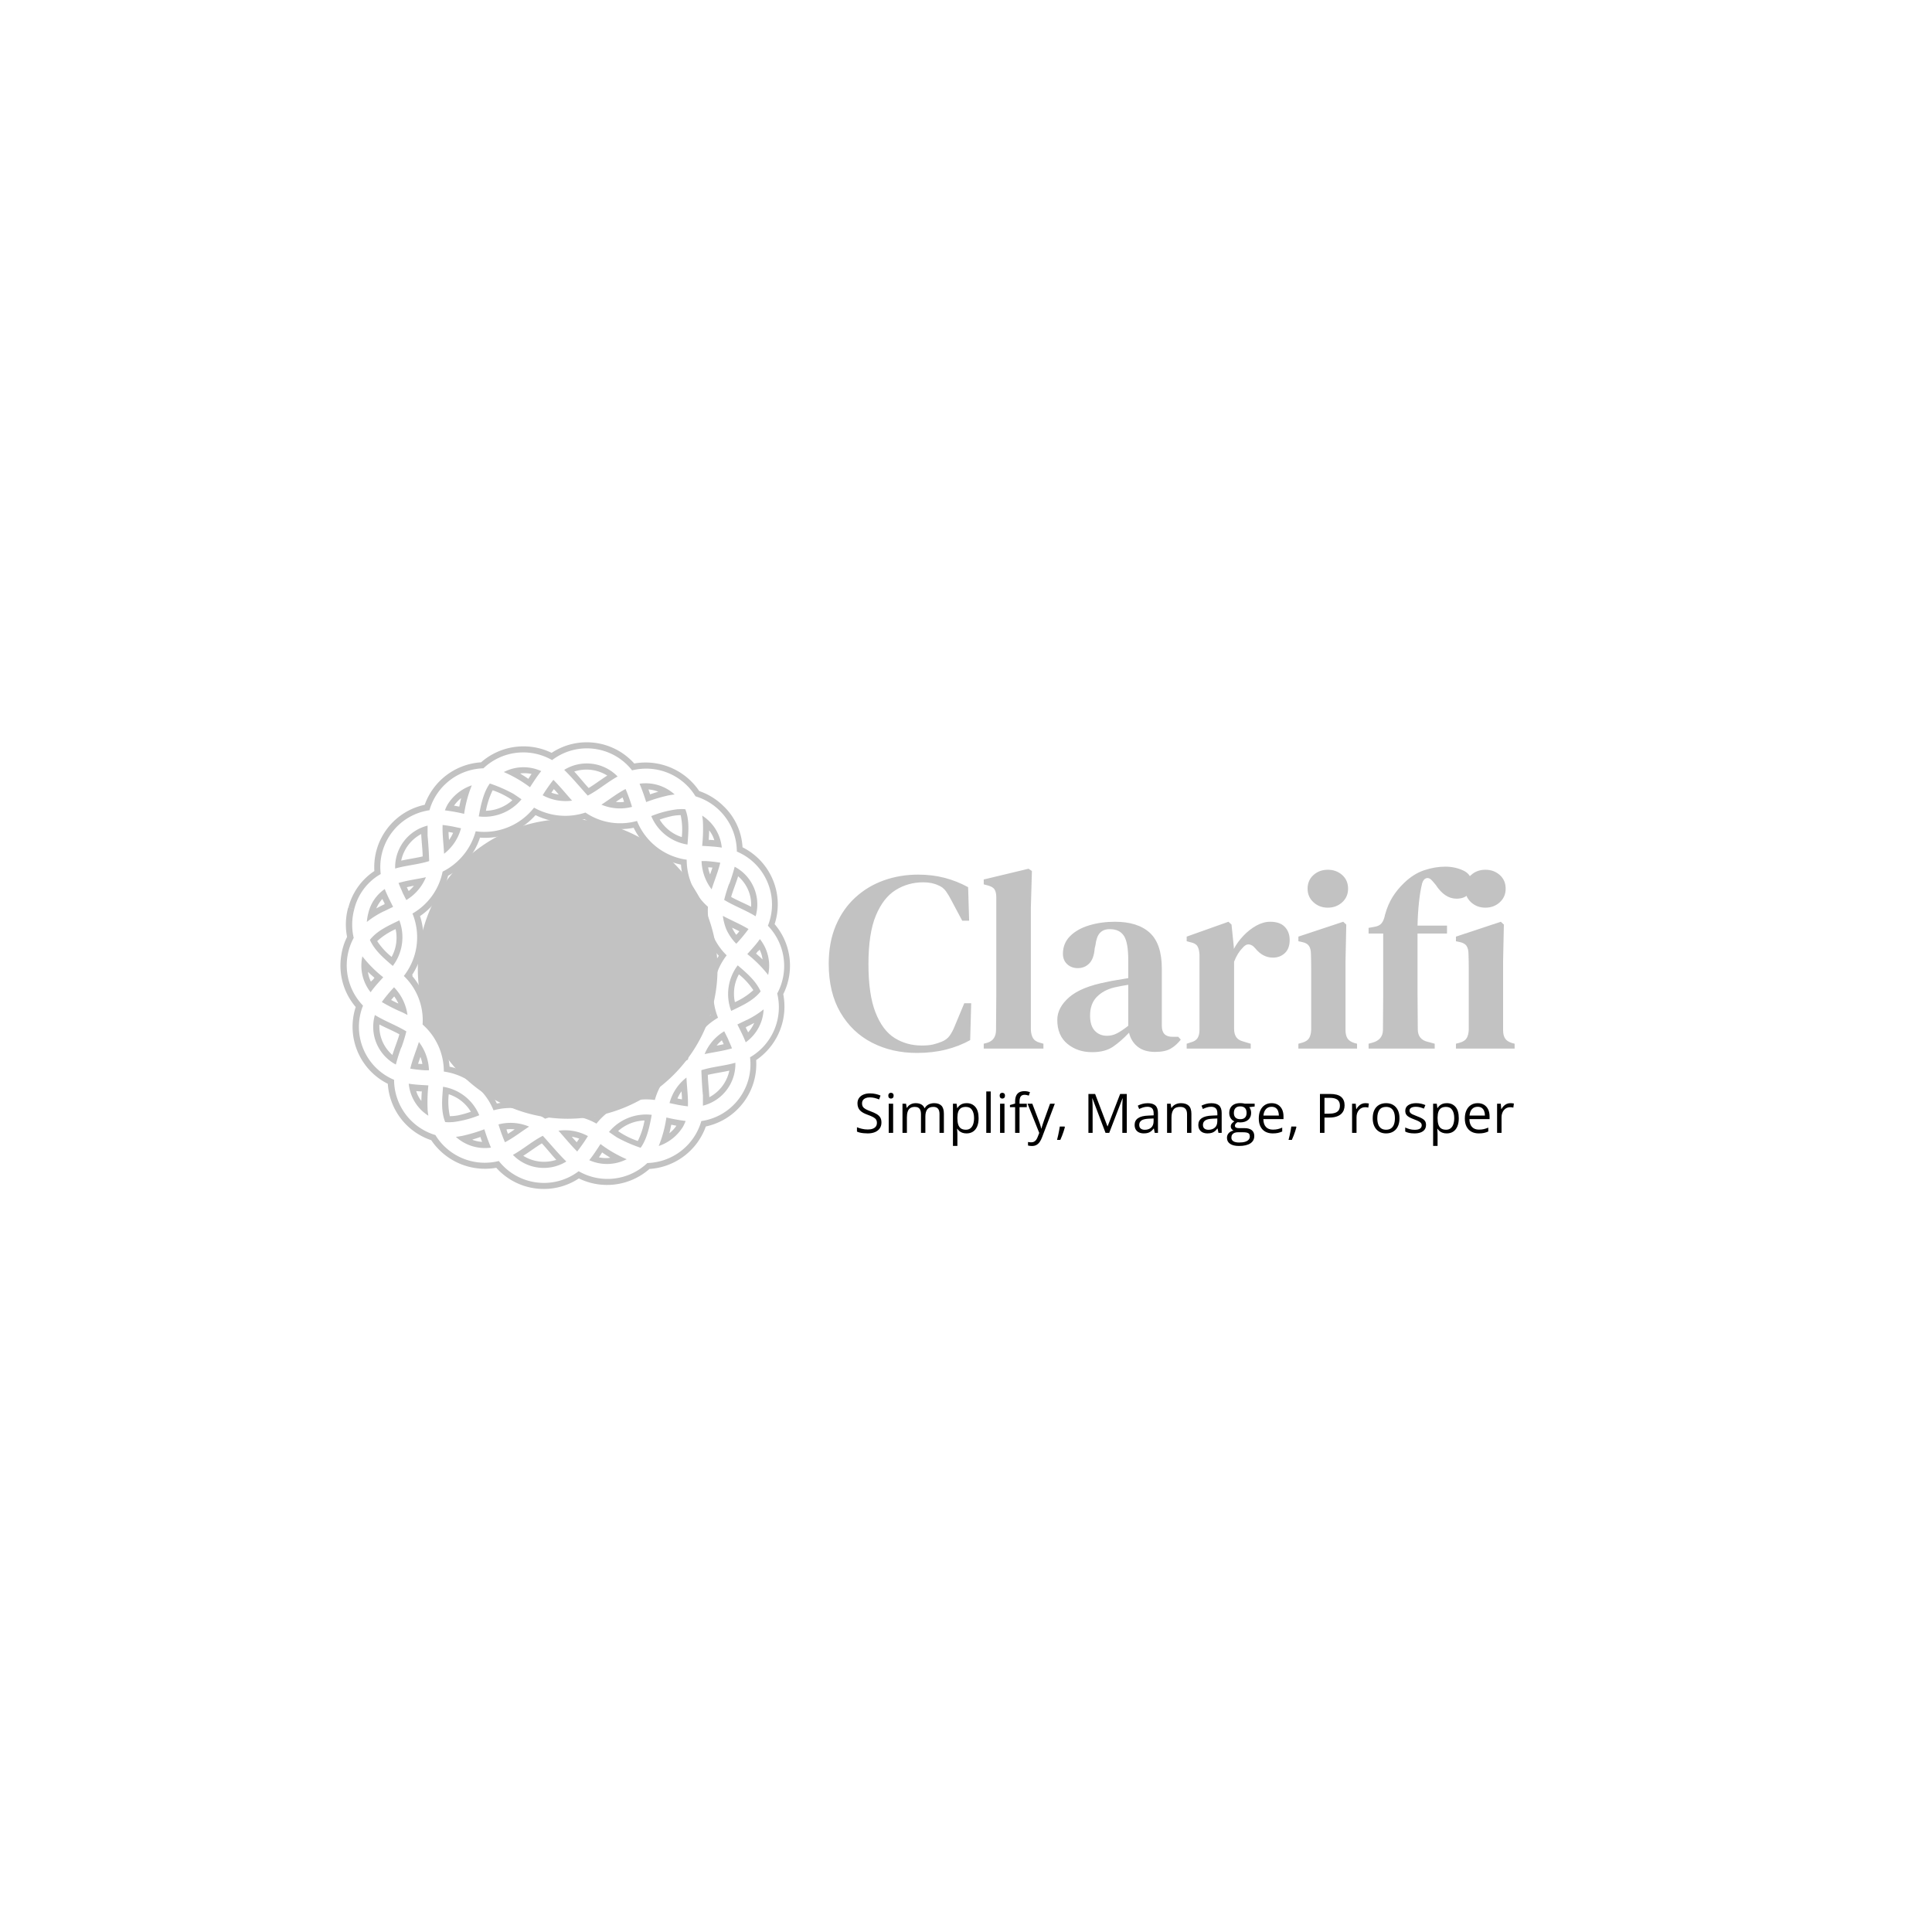 <svg xmlns="http://www.w3.org/2000/svg" xml:space="preserve" width="1500" height="1500" viewBox="0 0 1500 1500" data-version="1" data-id="lg_387833ZPpXx4MXQqlr" x="0" y="0"><rect width="1500" height="1500" id="background" stroke="transparent" fill="#ffffff"></rect><g id="outer-wrapper" data-padding="20" transform="matrix(1.453,0,0,1.453,-340.116,-340.116)"><g id="inner-wrapper" transform="matrix(0.971,0,0,0.971,10,3.576)"><path fill="#c2c2c2" d="M543.158 688.109A82.459 82.459 0 1 0 543.158 853.027A82.459 82.459 0 1 0 543.158 688.109 "></path><rect width="377.457" height="159.33" x="192.09" y="290.903" fill="none" rx="0" ry="0" transform="translate(491.77 399.56)"></rect><path fill="#c2c2c2" d="M735.328 816.818Q721.648 816.818 710.648 811.178Q699.658 805.538 693.238 794.548Q686.818 783.548 686.818 767.758Q686.818 755.908 690.698 746.748Q694.578 737.578 701.418 731.308Q708.258 725.028 717.138 721.858T736.028 718.688Q743.788 718.688 750.558 720.448Q757.318 722.208 763.528 725.598L764.088 744.068H760.288L754.358 732.928Q752.948 730.108 751.328 727.848Q749.708 725.598 747.168 724.608Q743.648 722.918 738.848 722.918Q730.528 722.918 723.698 727.148Q716.858 731.378 712.768 741.178T708.678 767.898Q708.678 784.678 712.558 794.548Q716.428 804.418 723.058 808.578T738.008 812.738Q741.808 812.738 744.208 812.168Q746.608 811.608 749.008 810.618Q751.828 809.488 753.378 807.308Q754.928 805.118 756.058 802.298L761.408 789.468H765.218L764.658 809.768Q758.588 813.158 751.258 814.988T735.328 816.818M804.968 814.428H772.118V811.748L774.228 811.178Q778.888 809.628 778.888 804.128Q778.888 799.338 778.958 794.478Q779.028 789.608 779.028 784.818V731.238Q779.028 728.278 778.038 726.798T774.228 724.608L772.118 724.048V721.368L796.788 715.448L798.628 716.708L798.058 736.598V804.128Q798.198 806.948 799.258 808.718Q800.318 810.478 802.998 811.178L804.968 811.748ZM831.768 816.398Q823.738 816.398 818.168 811.818T812.598 798.638Q812.598 791.868 819.148 786.158Q825.708 780.448 839.808 777.768Q842.208 777.198 845.378 776.708T851.648 775.648V765.638Q851.648 756.048 849.258 752.388Q846.858 748.718 841.638 748.718H841.218Q837.978 748.718 836.068 750.768Q834.168 752.808 833.608 757.458L833.178 759.298Q832.758 764.938 830.218 767.538Q827.678 770.148 823.878 770.148Q820.348 770.148 818.018 767.968Q815.698 765.778 815.698 762.258Q815.698 756.478 819.648 752.528Q823.588 748.578 830.148 746.608Q836.708 744.628 844.318 744.628Q856.868 744.628 863.498 750.698Q870.118 756.758 870.118 770.438V801.878Q870.118 807.938 875.908 807.938H879.148L880.558 809.488Q878.018 812.738 874.918 814.498T866.458 816.258Q860.398 816.258 856.798 813.368T852.078 805.688Q847.558 810.478 843.188 813.438T831.768 816.398M839.948 807.378Q842.768 807.378 845.308 806.108T851.648 801.878V779.318Q847.988 779.878 844.178 780.728Q838.118 782.138 834.378 785.948Q830.638 789.748 830.638 796.238Q830.638 801.878 833.248 804.628T839.948 807.378M919.048 814.428H883.798V811.748L885.918 811.038Q888.738 810.338 889.788 808.648Q890.848 806.948 890.848 804.128V762.818Q890.708 759.718 889.718 758.098Q888.738 756.478 885.918 755.908L883.798 755.348V752.808L906.778 744.628L908.478 746.178L909.748 758.588V759.578Q911.858 755.628 915.098 752.248Q918.348 748.858 922.148 746.748Q925.958 744.628 929.768 744.628Q935.128 744.628 937.798 747.448Q940.478 750.268 940.478 754.638Q940.478 759.438 937.798 761.898Q935.128 764.368 931.318 764.368Q925.678 764.368 921.588 759.298L921.308 759.008Q919.898 757.318 918.128 757.108Q916.368 756.898 914.678 758.868Q913.268 760.278 912.068 762.188Q910.868 764.088 909.888 766.628V803.568Q909.888 806.248 911.008 808.008Q912.138 809.768 914.818 810.478L919.048 811.748ZM961.478 736.878Q956.828 736.878 953.588 733.918Q950.338 730.958 950.338 726.438Q950.338 721.788 953.588 718.898Q956.828 716.008 961.478 716.008Q966.138 716.008 969.378 718.898T972.618 726.438Q972.618 730.958 969.378 733.918T961.478 736.878M977.558 814.428H945.268V811.748L947.378 811.178Q950.198 810.338 951.188 808.648Q952.178 806.948 952.318 804.128V770.078Q952.318 766.348 952.178 762.398Q952.178 759.578 951.118 757.958T947.238 755.768L945.268 755.348V752.808L969.938 744.628L971.628 746.178L971.208 766.208V804.278Q971.208 807.098 972.268 808.788T976.008 811.328L977.558 811.748ZM1020.288 814.418H983.908V811.738L986.028 811.168Q991.668 809.618 991.808 804.268Q991.808 799.328 991.878 794.468Q991.948 789.598 991.948 784.808V751.108H983.908V748.008L987.008 747.438Q989.828 747.018 991.098 745.398T992.938 740.818Q994.488 735.178 997.088 731.018Q999.698 726.858 1003.368 723.328Q1008.588 718.258 1014.508 716.278Q1020.428 714.308 1026.068 714.308Q1031.568 714.308 1036.148 716.488Q1040.728 718.678 1040.728 723.898Q1040.728 727.558 1038.548 729.748Q1036.358 731.928 1032.268 731.928Q1025.788 731.928 1020.848 724.318L1019.158 722.338Q1017.468 720.228 1015.778 720.648Q1014.088 721.078 1013.378 723.468Q1012.248 727.978 1011.618 734.048Q1010.978 740.108 1010.838 746.738H1027.058V751.108H1010.838V784.808Q1010.838 789.598 1010.908 794.318Q1010.978 799.048 1010.978 803.838Q1010.978 809.478 1016.618 810.748L1020.288 811.738Z "></path><path fill="#c2c2c2" d="M1048.198 736.878Q1043.538 736.878 1040.298 733.918T1037.058 726.438Q1037.058 721.788 1040.298 718.898T1048.198 716.008Q1052.848 716.008 1056.088 718.898Q1059.338 721.788 1059.338 726.438Q1059.338 730.958 1056.088 733.918Q1052.848 736.878 1048.198 736.878M1064.268 814.428H1031.978V811.748L1034.098 811.178Q1036.918 810.338 1037.898 808.648Q1038.888 806.948 1039.028 804.128V770.078Q1039.028 766.348 1038.888 762.398Q1038.888 759.578 1037.828 757.958Q1036.778 756.338 1033.958 755.768L1031.978 755.348V752.808L1056.658 744.628L1058.348 746.178L1057.928 766.208V804.278Q1057.928 807.098 1058.978 808.788Q1060.038 810.478 1062.718 811.328L1064.268 811.748Z "></path><g fill="#c2c2c2" paint-order="stroke"><path d="M631.988 723.769A86 86 0 0 0 629.288 732.598C634.85 736 641.06 738.187 646.595 741.616C649.685 730.943 644.875 719.566 635.066 714.346A97 97 0 0 1 632.096 723.769ZM633.095 730.978C634.229 727.144 635.795 723.418 636.956 719.611A20.52 20.52 0 0 1 644.111 736.378C640.466 734.488 636.659 732.949 633.095 730.978C633.635 729.007 633.203 730.978 633.095 730.978M631.691 809.656L629.315 804.904A26.2 26.2 0 0 0 618.515 817.459C623.537 816.379 628.64 815.758 633.581 814.3Q632.609 811.789 631.583 809.656C630.557 807.523 632.339 811.06 631.691 809.656M628.991 812.005C627.668 812.302 626.453 812.545 625.103 812.788A21.6 21.6 0 0 1 627.992 809.872Q628.532 810.925 629.018 812.005C628.775 812.005 628.964 811.708 629.099 812.005ZM630.395 748.636A27 27 0 0 0 635.957 756.736A86 86 0 0 0 642.68 748.636C638.198 745.936 633.257 743.884 628.559 741.4A29.7 29.7 0 0 0 630.395 748.636M633.608 747.88C634.58 748.339 636.47 749.257 637.631 749.878Q636.821 750.904 635.93 751.822A21.6 21.6 0 0 1 633.608 747.88C634.607 748.312 633.797 748.069 633.608 747.88M454.193 775.663A33.75 33.75 0 0 1 463.319 801.178A34.3 34.3 0 0 1 475.01 827.071A34.56 34.56 0 0 1 502.361 848.401A34.02 34.02 0 0 1 530.738 853.018A34.56 34.56 0 0 1 559.007 855.718A34.83 34.83 0 0 1 591.137 842.704A35.1 35.1 0 0 1 609.335 820.51A34.3 34.3 0 0 1 625.913 797.452A34.56 34.56 0 0 1 630.665 763.108A34.29 34.29 0 0 1 620.351 736.378A34.3 34.3 0 0 1 608.66 710.485A34.56 34.56 0 0 1 581.309 689.155A34.02 34.02 0 0 1 552.932 684.538A35.1 35.1 0 0 1 524.663 681.838A34.83 34.83 0 0 1 492.533 694.852A35.1 35.1 0 0 1 474.335 717.046A34.3 34.3 0 0 1 457.757 740.104A34.56 34.56 0 0 1 453.005 774.448ZM457.352 774.178A37.53 37.53 0 0 0 461.915 741.508A37.8 37.8 0 0 0 477.359 719.314A36.72 36.72 0 0 0 494.909 698.335A36.99 36.99 0 0 0 525.473 685.942A36.72 36.72 0 0 0 552.473 688.21A37.8 37.8 0 0 0 579.473 692.908A37.53 37.53 0 0 0 605.501 713.185A37.8 37.8 0 0 0 617.003 737.674A37.8 37.8 0 0 0 626.318 763.378A37.53 37.53 0 0 0 621.755 796.048A37.8 37.8 0 0 0 606.311 818.242A36.72 36.72 0 0 0 588.761 839.221A36.99 36.99 0 0 0 558.197 851.614A36.45 36.45 0 0 0 531.197 849.346A37.8 37.8 0 0 0 504.197 844.648A37.53 37.53 0 0 0 478.169 824.371A37.8 37.8 0 0 0 466.667 799.882A37.8 37.8 0 0 0 457.352 774.178C457.946 773.314 458.135 775.042 457.352 774.178M464.696 826.369H466.829A27 27 0 0 0 461.294 810.79C459.755 815.677 457.73 820.429 456.542 825.451A78 78 0 0 0 464.696 826.369M463.13 822.913L460.835 822.778L462.131 818.998A19 19 0 0 1 463.211 822.94C462.671 822.778 463.103 822.778 463.13 822.913M484.622 862.549A30 30 0 0 1 481.625 862.981A23.76 23.76 0 0 0 500.957 868.921A105 105 0 0 1 497.312 858.823A89 89 0 0 1 484.622 862.576ZM490.535 864.547Q492.857 863.872 495.125 863.062C495.449 864.061 495.719 864.871 496.07 865.762A18.9 18.9 0 0 1 490.535 864.547C491.642 864.25 490.751 864.628 490.535 864.547M479.735 854.908A56.7 56.7 0 0 0 494.504 851.101A25.92 25.92 0 0 0 474.578 835.441C474.092 841.867 473.309 848.698 475.766 854.854A19 19 0 0 0 479.708 854.854ZM482.435 851.236A24.3 24.3 0 0 1 478.331 851.614A37.8 37.8 0 0 1 477.71 839.545A22.14 22.14 0 0 1 489.887 849.184A59 59 0 0 1 482.435 851.263ZM647.999 755.467C646.136 757.897 644.057 760.138 642.005 762.406A67.5 67.5 0 0 1 653.48 773.908A23.49 23.49 0 0 0 648.944 754.171L647.972 755.467ZM647.999 760.867L648.782 759.976A16.2 16.2 0 0 1 650.402 765.376A76 76 0 0 0 646.838 762.136L647.945 760.705ZM466.1 848.32A89 89 0 0 1 466.505 834.685C462.914 834.469 459.296 834.307 455.705 833.74A23.49 23.49 0 0 0 466.505 851.371Q466.235 849.778 466.1 848.32M462.914 837.817C462.752 839.842 462.698 840.949 462.644 843.217A16.2 16.2 0 0 1 459.809 837.817L462.914 838.033C462.833 838.519 462.185 837.763 462.914 837.79ZM617.597 840.274V845.836C628.355 843.128 635.78 833.299 635.444 822.211C629.315 823.993 622.808 824.371 616.733 826.315C616.895 830.878 617.138 835.657 617.597 840.274M620.297 828.88C624.212 827.962 628.208 827.422 632.123 826.558A21.6 21.6 0 0 1 621.107 841.192C620.945 837.088 620.378 833.092 620.297 828.88C620.297 828.853 620.135 829.015 620.135 828.88ZM606.635 857.392A24 24 0 0 0 608.066 854.26A100 100 0 0 1 597.482 852.343A67.5 67.5 0 0 1 593.27 868.03A25.1 25.1 0 0 0 606.635 857.392M603.017 856.879A18.9 18.9 0 0 1 599.129 861.01Q599.696 858.688 600.155 856.312ZM603.935 845.404Q606.635 845.89 609.335 846.214C609.524 840.814 608.768 835.657 608.525 830.365A26.2 26.2 0 0 0 599.21 844.405ZM603.53 841.921A21.6 21.6 0 0 1 605.798 837.952Q606.014 840.166 606.068 842.38L603.503 841.894C603.746 841.705 603.935 842.002 603.611 841.921ZM542.024 876.805L542.402 876.535C537.839 872.107 533.762 867.085 529.469 862.414C523.691 865.384 518.669 869.812 513.026 872.917A23.65 23.65 0 0 0 542.024 876.805M536.894 875.644A21.6 21.6 0 0 1 518.723 873.43C522.179 871.216 525.446 868.732 528.956 866.572C531.656 869.461 534.167 872.701 536.894 875.644C536.192 876.022 536.705 875.59 536.894 875.779ZM570.239 863.278A78.3 78.3 0 0 0 583.307 869.002C586.844 864.223 588.329 856.852 589.409 850.885A26.46 26.46 0 0 0 565.892 860.308Q568.052 861.82 570.239 863.278M570.968 859.768A22.68 22.68 0 0 1 585.467 853.99A43.2 43.2 0 0 1 581.768 865.276A43.2 43.2 0 0 1 570.968 859.876S571.319 859.984 570.968 859.741ZM575.207 875.536L575.639 875.32A70.2 70.2 0 0 1 561.221 866.95C559.25 869.974 557.306 873.025 555.038 875.833A23.76 23.76 0 0 0 575.234 875.509ZM566.54 874.537A18.9 18.9 0 0 1 560.357 874.267Q561.248 872.998 562.112 871.567Q564.272 873.052 566.54 874.429C566.378 874.537 565.703 874.078 566.567 874.537ZM540.134 861.901C542.834 865.006 545.534 868.192 548.396 871.054A95 95 0 0 0 554.309 862.576A26.46 26.46 0 0 0 538.109 859.606ZC540.863 862.765 539.405 861.037 540.134 861.901M545.534 862.954A21.6 21.6 0 0 1 549.503 863.98L548.153 865.951Q546.695 864.493 545.453 862.954ZM508.652 865.978C513.35 863.521 517.508 860.227 521.936 857.365A26.2 26.2 0 0 0 505.088 856.15A92 92 0 0 0 508.652 865.978C510.299 865.222 507.842 864.331 508.652 865.978M509.435 858.877A19 19 0 0 1 513.998 858.877Q512.162 860.173 510.299 861.334Q509.84 860.146 509.462 858.904C510.218 858.742 509.435 859.201 509.435 858.877M633.905 793.321C639.467 790.621 645.461 787.921 649.349 782.953C646.649 776.986 641.546 772.747 636.74 768.616A26.19 26.19 0 0 0 633.149 793.699ZM634.688 784.384A21.6 21.6 0 0 1 637.388 773.584A37.8 37.8 0 0 1 645.326 782.278A37.8 37.8 0 0 1 635.201 788.866A19 19 0 0 1 634.688 784.384 "></path><path d="M418.715 762.271A32.4 32.4 0 0 1 421.766 752.983A35.1 35.1 0 0 1 422.387 736.783L425.735 737.674A32.4 32.4 0 0 0 425.411 753.496A31.86 31.86 0 0 0 430.541 790.783C424.161 806.775 431.761 824.93 447.632 831.607A31.86 31.86 0 0 0 470.366 862.009A31.86 31.86 0 0 0 505.277 876.292C515.937 889.833 535.482 892.332 549.206 881.908A31.86 31.86 0 0 0 587.006 877.399A31.86 31.86 0 0 0 616.706 854.314C633.696 851.844 645.603 836.256 643.517 819.214A31.86 31.86 0 0 0 658.475 784.114A31.86 31.86 0 0 0 653.345 746.827C659.725 730.835 652.125 712.68 636.254 706.003A31.86 31.86 0 0 0 613.52 675.601A31.86 31.86 0 0 0 578.609 661.318C567.951 647.718 548.343 645.203 534.599 655.675A31.86 31.86 0 0 0 496.799 660.184A31.86 31.86 0 0 0 467.099 683.269C450.109 685.739 438.202 701.327 440.288 718.369A30.5 30.5 0 0 0 425.735 737.647L422.495 736.783A34.3 34.3 0 0 1 436.778 716.722C435.728 699.393 447.502 683.899 464.48 680.272A35.37 35.37 0 0 1 495.503 656.89A35.37 35.37 0 0 1 534.329 651.679C548.844 642.098 568.186 644.59 579.797 657.538A35.64 35.64 0 0 1 615.572 672.712A35.1 35.1 0 0 1 629.072 681.136A33.75 33.75 0 0 1 639.386 703.654C654.928 711.432 662.438 729.414 657.044 745.936A35.1 35.1 0 0 1 661.796 784.492A35.64 35.64 0 0 1 646.892 820.753C647.984 838.112 636.2 853.653 619.19 857.284A35.37 35.37 0 0 1 588.167 880.666A35.37 35.37 0 0 1 549.314 885.877C534.805 895.442 515.481 892.951 503.873 880.018A35.64 35.64 0 0 1 468.098 864.844A35.1 35.1 0 0 1 444.176 833.794C428.646 826.017 421.139 808.053 426.518 791.539A35.1 35.1 0 0 1 418.715 762.271 "></path><path d="M641.573 798.721L636.551 801.151C638.171 804.391 639.818 807.55 641.141 810.952A23.49 23.49 0 0 0 650.996 792.835A48.6 48.6 0 0 1 641.573 798.748ZM641.087 802.69Q643.49 801.556 645.812 800.287A18.9 18.9 0 0 1 642.464 805.498Q641.816 804.094 641.087 802.798C641.735 802.366 641.384 803.311 641.06 802.663ZM435.671 782.116C437.534 779.686 439.613 777.445 441.665 775.177A67.5 67.5 0 0 1 430.19 763.675A23.49 23.49 0 0 0 434.726 783.412ZM435.671 776.716L434.888 777.607A16.2 16.2 0 0 1 433.268 772.207C434.645 773.557 435.482 774.286 436.832 775.447L435.725 776.878ZM508.436 662.02L508.004 662.236A70.2 70.2 0 0 1 522.422 670.606C524.393 667.582 526.337 664.531 528.605 661.723A23.49 23.49 0 0 0 508.409 662.047ZM517.103 663.019A18.9 18.9 0 0 1 523.286 663.289Q522.395 664.558 521.531 665.989Q519.371 664.504 517.103 663.127C517.265 663.019 517.94 663.478 517.076 663.019ZM543.563 675.682C540.863 672.577 538.163 669.391 535.301 666.529A95 95 0 0 0 529.388 675.007A26.46 26.46 0 0 0 545.588 677.977ZM538.163 674.629A21.6 21.6 0 0 1 534.194 673.603L535.544 671.632Q536.975 673.09 538.217 674.629ZM575.018 671.578C570.32 674.035 566.162 677.329 561.734 680.191A26.2 26.2 0 0 0 578.582 681.406A92 92 0 0 0 575.018 671.578C573.371 672.334 575.828 673.225 575.018 671.578M574.235 678.679A19 19 0 0 1 569.672 678.679Q571.508 677.383 573.371 676.222Q573.83 677.41 574.208 678.652C573.452 678.814 574.235 678.355 574.235 678.679M599.048 675.034A30 30 0 0 1 602.045 674.602A23.76 23.76 0 0 0 582.713 668.662A105 105 0 0 1 586.358 678.76A89 89 0 0 1 599.048 675.007ZM593.135 673.036Q590.813 673.711 588.545 674.521A45 45 0 0 0 587.6 671.821A18.9 18.9 0 0 1 593.162 673.117C592.028 673.333 592.919 672.955 593.135 673.036M541.646 660.805L541.268 661.075C545.831 665.503 549.908 670.525 554.201 675.196C559.979 672.226 565.001 667.798 570.644 664.693A23.625 23.625 0 0 0 541.646 660.805M546.776 661.966A21.6 21.6 0 0 1 564.947 664.18C561.491 666.394 558.224 668.878 554.714 671.038C552.014 668.149 549.503 664.909 546.776 661.966C547.478 661.588 546.965 662.02 546.776 661.831ZM617.57 689.236A89 89 0 0 1 617.165 702.871C620.756 703.087 624.374 703.249 627.965 703.816A23.49 23.49 0 0 0 617.165 686.212Q617.435 687.778 617.57 689.236M620.756 699.739C620.918 697.714 620.972 696.607 621.026 694.339A16.2 16.2 0 0 1 623.861 699.739L620.756 699.523C620.837 699.037 621.485 699.793 620.783 699.766ZM618.974 711.214H616.841A27 27 0 0 0 622.376 726.793C623.915 721.906 625.94 717.154 627.128 712.132A78 78 0 0 0 618.974 711.214M620.54 714.67L622.835 714.805L621.539 718.585A19 19 0 0 1 620.459 714.643C620.999 714.805 620.567 714.805 620.54 714.67M603.935 682.675A56.7 56.7 0 0 0 589.166 686.482A25.92 25.92 0 0 0 609.092 702.142C609.578 695.716 610.334 688.885 607.904 682.729A19 19 0 0 0 603.962 682.729ZM601.235 686.347A24.3 24.3 0 0 1 605.339 685.969A37.8 37.8 0 0 1 605.96 698.038A22.14 22.14 0 0 1 593.783 688.399A59 59 0 0 1 601.235 686.32ZM451.979 727.954L454.355 732.679A26.2 26.2 0 0 0 465.155 720.124C460.133 721.204 455.03 721.825 450.089 723.283Q451.061 725.794 452.087 727.927C453.113 730.06 451.331 726.55 451.979 727.954M454.679 725.605A90 90 0 0 1 458.567 724.822A21.6 21.6 0 0 1 455.678 727.738Q455.138 726.685 454.652 725.605C454.895 725.605 454.706 725.902 454.571 725.605ZM449.765 744.235C444.203 746.935 438.209 749.635 434.321 754.603C437.021 760.57 442.124 764.809 446.93 768.94A26.19 26.19 0 0 0 450.521 743.857ZM448.982 753.172A21.6 21.6 0 0 1 446.282 763.972A37.8 37.8 0 0 1 438.344 755.278A37.8 37.8 0 0 1 448.469 748.69A19 19 0 0 1 448.982 753.172M451.682 813.787A86 86 0 0 0 454.382 804.958C448.82 801.556 442.61 799.369 437.075 795.94C433.985 806.613 438.795 817.99 448.604 823.21A97 97 0 0 1 451.574 813.787ZM450.575 806.578C449.441 810.412 447.875 814.138 446.714 817.945A20.79 20.79 0 0 1 439.559 801.178C443.204 803.068 447.011 804.607 450.575 806.578C450.035 808.549 450.467 806.578 450.575 806.578M442.07 738.862L447.092 736.432C445.472 733.192 443.825 730.033 442.502 726.631A22.14 22.14 0 0 0 433.484 739.753A27 27 0 0 0 432.647 744.748A48.6 48.6 0 0 1 442.07 738.835ZM442.556 734.893Q440.153 736.027 437.831 737.296A18.9 18.9 0 0 1 441.179 732.085Q441.827 733.489 442.556 734.785C441.908 735.217 442.259 734.272 442.583 734.92ZM513.404 674.278A78.3 78.3 0 0 0 500.336 668.554C496.799 673.333 495.314 680.704 494.234 686.671A26.46 26.46 0 0 0 517.751 677.248Q515.591 675.736 513.404 674.278M512.675 677.788A22.68 22.68 0 0 1 498.176 683.566A43.2 43.2 0 0 1 501.875 672.28A43.2 43.2 0 0 1 512.675 677.68S512.324 677.572 512.675 677.815ZM452.303 794.536L455.003 795.913A27 27 0 0 0 447.605 780.685A86 86 0 0 0 440.882 788.785A92 92 0 0 0 452.303 794.536M450.035 789.676C449.063 789.217 447.173 788.299 446.012 787.678Q446.822 786.679 447.713 785.734A21.6 21.6 0 0 1 450.035 789.676C449.036 789.244 449.846 789.487 450.035 789.676M477.035 680.191A24 24 0 0 0 475.604 683.323A100 100 0 0 1 486.188 685.24A67.5 67.5 0 0 1 490.4 669.553A25.1 25.1 0 0 0 477.035 680.191M480.653 680.704A18.9 18.9 0 0 1 484.541 676.573Q483.974 678.895 483.515 681.271L480.653 680.731ZM466.073 697.282V691.72C455.315 694.428 447.89 704.257 448.226 715.345C454.355 713.563 460.862 713.185 466.937 711.241A221 221 0 0 0 466.073 697.282M463.373 708.676C459.458 709.594 455.462 710.134 451.547 710.998A21.6 21.6 0 0 1 462.563 696.364C462.725 700.468 463.292 704.464 463.373 708.676C463.373 708.703 463.535 708.541 463.535 708.676ZM479.735 692.179Q477.035 691.693 474.335 691.369C474.146 696.769 474.902 701.926 475.145 707.218A26.2 26.2 0 0 0 484.46 693.178ZM480.14 695.662A21.6 21.6 0 0 1 477.872 699.631Q477.656 697.417 477.602 695.203ZC479.897 695.851 479.708 695.554 480.032 695.635Z "></path></g><rect width="404.883" height="33.9" x="178.376" y="353.618" fill="none" rx="0" ry="0" transform="translate(522.94 481.31)"></rect><path d="M715.828 855.108Q715.828 857.008 714.888 858.348T712.248 860.398Q710.548 861.098 708.248 861.098Q707.028 861.098 705.948 860.978Q704.858 860.868 703.948 860.648Q703.048 860.428 702.358 860.098V857.718Q703.458 858.168 705.038 858.558T708.348 858.948Q709.958 858.948 711.068 858.508Q712.188 858.078 712.768 857.268Q713.338 856.458 713.338 855.308Q713.338 854.218 712.858 853.478T711.258 852.128T708.198 850.828Q706.838 850.348 705.798 849.768T704.058 848.458Q703.348 847.728 702.998 846.758Q702.638 845.788 702.638 844.548Q702.638 842.828 703.508 841.608T705.918 839.738Q707.468 839.078 709.478 839.078Q711.188 839.078 712.648 839.408Q714.108 839.728 715.318 840.268L714.548 842.408Q713.388 841.928 712.088 841.598Q710.798 841.278 709.418 841.278T707.098 841.678Q706.148 842.088 705.648 842.818Q705.158 843.548 705.158 844.558Q705.158 845.688 705.628 846.438Q706.108 847.178 707.158 847.758Q708.198 848.338 709.928 848.968Q711.818 849.658 713.138 850.428T715.148 852.298Q715.828 853.408 715.828 855.108M719.828 844.748H722.268V860.808H719.828ZM721.078 838.748Q721.678 838.748 722.108 839.138Q722.538 839.518 722.538 840.338Q722.538 841.148 722.108 841.538Q721.678 841.938 721.078 841.938Q720.448 841.938 720.028 841.538Q719.608 841.148 719.608 840.338Q719.608 839.518 720.028 839.138Q720.448 838.748 721.078 838.748M744.838 844.458Q747.488 844.458 748.838 845.838Q750.188 847.228 750.188 850.288V860.808H747.778V850.408Q747.778 848.458 746.938 847.478Q746.098 846.508 744.438 846.508Q742.108 846.508 741.058 847.858Q739.998 849.208 739.998 851.828V860.808H737.588V850.408Q737.588 849.098 737.208 848.238Q736.838 847.368 736.098 846.938T734.228 846.508Q732.638 846.508 731.668 847.168T730.268 849.128Q729.838 850.418 729.838 852.308V860.808H727.408V844.748H729.368L729.738 847.018H729.868Q730.348 846.188 731.078 845.618Q731.818 845.048 732.718 844.748Q733.628 844.458 734.658 844.458Q736.488 844.458 737.728 845.138Q738.958 845.818 739.518 847.208H739.648Q740.438 845.818 741.818 845.138T744.838 844.458M762.718 844.458Q765.728 844.458 767.508 846.528Q769.298 848.588 769.298 852.738Q769.298 855.478 768.478 857.338T766.168 860.148Q764.688 861.098 762.668 861.098Q761.388 861.098 760.418 860.758Q759.458 860.428 758.768 859.858Q758.078 859.278 757.628 858.608H757.448Q757.488 859.178 757.558 859.988Q757.628 860.788 757.628 861.388V867.988H755.178V844.748H757.188L757.508 847.128H757.628Q758.098 846.388 758.768 845.788Q759.438 845.178 760.418 844.818Q761.388 844.458 762.718 844.458M762.298 846.508Q760.628 846.508 759.608 847.158Q758.588 847.798 758.118 849.078Q757.658 850.358 757.628 852.298V852.768Q757.628 854.798 758.068 856.208Q758.518 857.608 759.548 858.348Q760.588 859.078 762.328 859.078Q763.818 859.078 764.818 858.268Q765.818 857.468 766.308 856.018Q766.798 854.578 766.798 852.708Q766.798 849.868 765.688 848.188T762.298 846.508M775.968 838.008V860.808H773.518V838.008ZM781.108 844.748H783.538V860.808H781.108ZM782.348 838.748Q782.948 838.748 783.388 839.138Q783.818 839.518 783.818 840.338Q783.818 841.148 783.388 841.538Q782.948 841.938 782.348 841.938Q781.718 841.938 781.308 841.538Q780.888 841.148 780.888 840.338Q780.888 839.518 781.308 839.138Q781.718 838.748 782.348 838.748M795.818 844.748V846.658H791.818V860.808H789.388V846.658H786.548V845.488L789.388 844.678V843.608Q789.388 841.588 789.988 840.318T791.728 838.448Q792.878 837.848 794.518 837.848Q795.438 837.848 796.208 838.008Q796.978 838.178 797.558 838.378L796.928 840.298Q796.438 840.138 795.808 839.998Q795.188 839.858 794.548 839.858Q793.148 839.858 792.488 840.758Q791.818 841.658 791.818 843.578V844.748ZM802.668 860.838L796.238 844.748H798.848L802.388 854.068Q802.698 854.888 802.958 855.638Q803.228 856.398 803.428 857.088Q803.638 857.778 803.748 858.418H803.858Q804.058 857.688 804.438 856.488Q804.818 855.298 805.258 854.048L808.618 844.748H811.238L804.248 863.168Q803.698 864.648 802.958 865.738Q802.218 866.838 801.158 867.438Q800.108 868.028 798.608 868.028Q797.918 868.028 797.398 867.948Q796.868 867.868 796.488 867.768V865.818Q796.808 865.888 797.268 865.948T798.228 866.008Q799.138 866.008 799.808 865.658Q800.468 865.318 800.958 864.658Q801.438 863.998 801.788 863.088ZM813.978 857.308H816.588L816.778 857.648Q816.508 858.718 816.108 859.928Q815.708 861.148 815.228 862.368Q814.758 863.598 814.268 864.658H812.458Q812.758 863.488 813.058 862.198Q813.348 860.898 813.588 859.628Q813.828 858.368 813.978 857.308M841.178 860.808H839.148L831.948 841.848H831.838Q831.888 842.448 831.938 843.318Q831.978 844.178 832.008 845.198T832.038 847.268V860.808H829.728V839.388H833.418L840.198 857.198H840.298L847.188 839.388H850.848V860.808H848.388V847.098Q848.388 846.138 848.418 845.178Q848.448 844.228 848.488 843.368T848.578 841.878H848.458ZM862.348 844.478Q865.218 844.478 866.608 845.768T867.998 849.878V860.798H866.228L865.758 858.418H865.638Q864.968 859.298 864.238 859.898Q863.508 860.488 862.548 860.788T860.198 861.088Q858.728 861.088 857.588 860.578Q856.458 860.058 855.808 859.018T855.158 856.388Q855.158 853.988 857.058 852.698T862.858 851.288L865.628 851.168V850.188Q865.628 848.108 864.738 847.278Q863.838 846.438 862.218 846.438Q860.958 846.438 859.808 846.808Q858.668 847.168 857.648 847.668L856.898 845.828Q857.978 845.268 859.388 844.868Q860.798 844.478 862.348 844.478M865.598 854.368V852.888L863.148 852.988Q860.148 853.108 858.918 853.968Q857.688 854.838 857.688 856.418Q857.688 857.788 858.528 858.448Q859.358 859.108 860.738 859.108Q862.878 859.108 864.238 857.928Q865.598 856.738 865.598 854.368M880.608 844.458Q883.468 844.458 884.938 845.858Q886.398 847.258 886.398 850.348V860.808H883.998V850.508Q883.998 848.498 883.078 847.508Q882.168 846.508 880.278 846.508Q877.608 846.508 876.528 848.018Q875.438 849.528 875.438 852.398V860.808H873.008V844.748H874.978L875.338 847.068H875.468Q875.988 846.218 876.778 845.638T878.548 844.758T880.608 844.458M897.408 844.478Q900.278 844.478 901.668 845.768T903.058 849.878V860.798H901.288L900.818 858.418H900.698Q900.028 859.298 899.298 859.898Q898.558 860.488 897.598 860.788T895.248 861.088Q893.788 861.088 892.648 860.578Q891.518 860.058 890.868 859.018Q890.208 857.978 890.208 856.388Q890.208 853.988 892.118 852.698Q894.018 851.408 897.918 851.288L900.688 851.168V850.188Q900.688 848.108 899.788 847.278Q898.898 846.438 897.268 846.438Q896.018 846.438 894.868 846.808Q893.728 847.168 892.698 847.668L891.958 845.828Q893.038 845.268 894.448 844.868Q895.848 844.478 897.408 844.478M900.658 854.368V852.888L898.208 852.988Q895.208 853.108 893.978 853.968Q892.748 854.838 892.748 856.418Q892.748 857.788 893.578 858.448Q894.418 859.108 895.798 859.108Q897.928 859.108 899.298 857.928Q900.658 856.738 900.658 854.368M912.558 868.008Q909.398 868.008 907.688 866.838Q905.968 865.658 905.968 863.528Q905.968 862.018 906.928 860.948T909.588 859.528Q908.958 859.238 908.508 858.648Q908.068 858.068 908.068 857.308Q908.068 856.428 908.558 855.758T910.058 854.478Q908.798 853.968 908.008 852.738Q907.228 851.518 907.228 849.888Q907.228 848.168 907.948 846.938Q908.668 845.718 910.028 845.068Q911.388 844.428 913.318 844.428Q913.748 844.428 914.178 844.468Q914.608 844.498 915.008 844.568Q915.398 844.638 915.698 844.718H921.208V846.288L918.248 846.658Q918.688 847.228 918.978 848.028Q919.268 848.838 919.268 849.818Q919.268 852.218 917.648 853.638Q916.018 855.048 913.178 855.048Q912.498 855.048 911.798 854.928Q911.078 855.328 910.708 855.808Q910.338 856.298 910.338 856.928Q910.338 857.388 910.618 857.668Q910.908 857.948 911.448 858.078Q911.988 858.198 912.748 858.198H915.578Q918.198 858.198 919.598 859.298T920.998 862.508Q920.998 865.168 918.828 866.588T912.558 868.008M912.638 866.108Q914.628 866.108 915.938 865.708Q917.248 865.298 917.898 864.548T918.548 862.758Q918.548 861.788 918.108 861.298Q917.678 860.808 916.828 860.638T914.748 860.468H911.958Q910.878 860.468 910.068 860.808Q909.268 861.138 908.838 861.798Q908.398 862.458 908.398 863.438Q908.398 864.748 909.498 865.428T912.638 866.108M913.268 853.278Q915.008 853.278 915.888 852.398T916.768 849.838Q916.768 848.028 915.868 847.128Q914.978 846.228 913.238 846.228Q911.568 846.228 910.668 847.158T909.768 849.878Q909.768 851.518 910.668 852.398Q911.578 853.278 913.268 853.278M930.548 844.458Q932.598 844.458 934.068 845.368Q935.528 846.278 936.308 847.908Q937.078 849.538 937.078 851.728V853.228H925.998Q926.038 856.058 927.398 857.538T931.238 859.018Q932.758 859.018 933.938 858.738Q935.108 858.458 936.368 857.918V860.058Q935.148 860.598 933.958 860.848Q932.758 861.098 931.138 861.098Q928.818 861.098 927.098 860.158Q925.378 859.208 924.428 857.378T923.478 852.898Q923.478 850.298 924.348 848.408Q925.218 846.508 926.808 845.488Q928.398 844.458 930.548 844.458M930.518 846.448Q928.568 846.448 927.418 847.728Q926.258 848.998 926.038 851.288H934.538Q934.518 849.848 934.088 848.758T932.778 847.058T930.518 846.448M941.388 857.308H943.998L944.188 857.648Q943.928 858.718 943.518 859.928Q943.118 861.148 942.638 862.368Q942.168 863.598 941.678 864.658H939.868Q940.178 863.488 940.468 862.198Q940.758 860.898 940.998 859.628Q941.238 858.368 941.388 857.308M957.138 839.388H962.728Q966.878 839.388 968.788 841.008T970.698 845.648Q970.698 847.008 970.258 848.228Q969.808 849.448 968.808 850.388Q967.818 851.318 966.198 851.848T962.238 852.378H959.628V860.808H957.138ZM962.498 841.518H959.628V850.248H961.958Q964.008 850.248 965.378 849.808T967.438 848.378Q968.118 847.388 968.118 845.748Q968.118 843.608 966.758 842.558Q965.398 841.518 962.498 841.518M982.108 844.458Q982.598 844.458 983.118 844.508Q983.648 844.558 984.058 844.648L983.748 846.908Q983.358 846.798 982.878 846.738Q982.388 846.688 981.968 846.688Q980.998 846.688 980.138 847.068Q979.288 847.458 978.638 848.188Q977.998 848.908 977.628 849.928Q977.268 850.948 977.268 852.188V860.808H974.818V844.748H976.838L977.098 847.708H977.208Q977.698 846.818 978.408 846.078Q979.108 845.338 980.038 844.898T982.108 844.458M1000.908 852.748Q1000.908 854.728 1000.398 856.278T998.918 858.898T996.578 860.538Q995.208 861.098 993.488 861.098Q991.868 861.098 990.528 860.538Q989.188 859.968 988.218 858.898T986.708 856.278Q986.178 854.728 986.178 852.748Q986.178 850.108 987.068 848.258T989.628 845.428Q991.288 844.458 993.588 844.458Q995.788 844.458 997.428 845.438Q999.078 846.418 999.998 848.278Q1000.908 850.128 1000.908 852.748M988.698 852.748Q988.698 854.678 989.208 856.108Q989.718 857.528 990.788 858.298Q991.858 859.078 993.538 859.078Q995.208 859.078 996.288 858.298Q997.368 857.528 997.878 856.108Q998.388 854.678 998.388 852.748Q998.388 850.828 997.878 849.428T996.298 847.268T993.528 846.508Q991.018 846.508 989.858 848.168Q988.698 849.818 988.698 852.748M1015.508 856.408Q1015.508 857.948 1014.738 858.998T1012.548 860.568Q1011.118 861.098 1009.138 861.098Q1007.458 861.098 1006.228 860.838Q1004.988 860.568 1004.068 860.088V857.848Q1005.048 858.328 1006.418 858.728Q1007.778 859.118 1009.198 859.118Q1011.278 859.118 1012.218 858.448Q1013.148 857.778 1013.148 856.618Q1013.148 855.958 1012.778 855.448Q1012.408 854.948 1011.528 854.468Q1010.648 853.998 1009.098 853.418Q1007.558 852.838 1006.438 852.258T1004.708 850.848Q1004.098 850.008 1004.098 848.678Q1004.098 846.638 1005.748 845.548T1010.078 844.458Q1011.528 844.458 1012.798 844.748Q1014.058 845.028 1015.158 845.508L1014.338 847.458Q1013.338 847.038 1012.218 846.738Q1011.088 846.448 1009.918 846.448Q1008.228 846.448 1007.328 847.008T1006.428 848.528Q1006.428 849.278 1006.848 849.758Q1007.268 850.248 1008.188 850.668Q1009.108 851.098 1010.618 851.668Q1012.128 852.218 1013.228 852.818Q1014.328 853.408 1014.918 854.248T1015.508 856.408M1026.968 844.458Q1029.968 844.458 1031.758 846.528Q1033.538 848.588 1033.538 852.738Q1033.538 855.478 1032.718 857.338T1030.418 860.148Q1028.928 861.098 1026.908 861.098Q1025.628 861.098 1024.668 860.758Q1023.698 860.428 1023.008 859.858Q1022.318 859.278 1021.868 858.608H1021.688Q1021.738 859.178 1021.798 859.988Q1021.868 860.788 1021.868 861.388V867.988H1019.418V844.748H1021.428L1021.748 847.128H1021.868Q1022.338 846.388 1023.008 845.788Q1023.688 845.178 1024.658 844.818T1026.968 844.458M1026.538 846.508Q1024.868 846.508 1023.848 847.158Q1022.838 847.798 1022.368 849.078T1021.868 852.298V852.768Q1021.868 854.798 1022.318 856.208Q1022.758 857.608 1023.798 858.348Q1024.828 859.078 1026.568 859.078Q1028.068 859.078 1029.058 858.268Q1030.058 857.468 1030.548 856.018Q1031.038 854.578 1031.038 852.708Q1031.038 849.868 1029.928 848.188Q1028.828 846.508 1026.538 846.508M1043.948 844.458Q1045.998 844.458 1047.468 845.368Q1048.928 846.278 1049.708 847.908Q1050.478 849.538 1050.478 851.728V853.228H1039.388Q1039.438 856.058 1040.798 857.538T1044.638 859.018Q1046.158 859.018 1047.328 858.738Q1048.508 858.458 1049.768 857.918V860.058Q1048.548 860.598 1047.358 860.848Q1046.158 861.098 1044.538 861.098Q1042.218 861.098 1040.498 860.158Q1038.778 859.208 1037.828 857.378Q1036.868 855.548 1036.868 852.898Q1036.868 850.298 1037.748 848.408Q1038.618 846.508 1040.208 845.488Q1041.798 844.458 1043.948 844.458M1043.918 846.448Q1041.968 846.448 1040.808 847.728Q1039.658 848.998 1039.438 851.288H1047.928Q1047.918 849.848 1047.488 848.758T1046.178 847.058T1043.918 846.448M1061.918 844.458Q1062.398 844.458 1062.928 844.508T1063.868 844.648L1063.558 846.908Q1063.158 846.798 1062.678 846.738Q1062.198 846.688 1061.768 846.688Q1060.808 846.688 1059.948 847.068Q1059.088 847.458 1058.448 848.188Q1057.798 848.908 1057.438 849.928Q1057.068 850.948 1057.068 852.188V860.808H1054.618V844.748H1056.648L1056.908 847.708H1057.008Q1057.508 846.818 1058.208 846.078Q1058.918 845.338 1059.848 844.898T1061.918 844.458 "></path></g><rect width="688" height="246" x="406" y="627" id="space-saver" fill="transparent" stroke="transparent"></rect></g></svg>